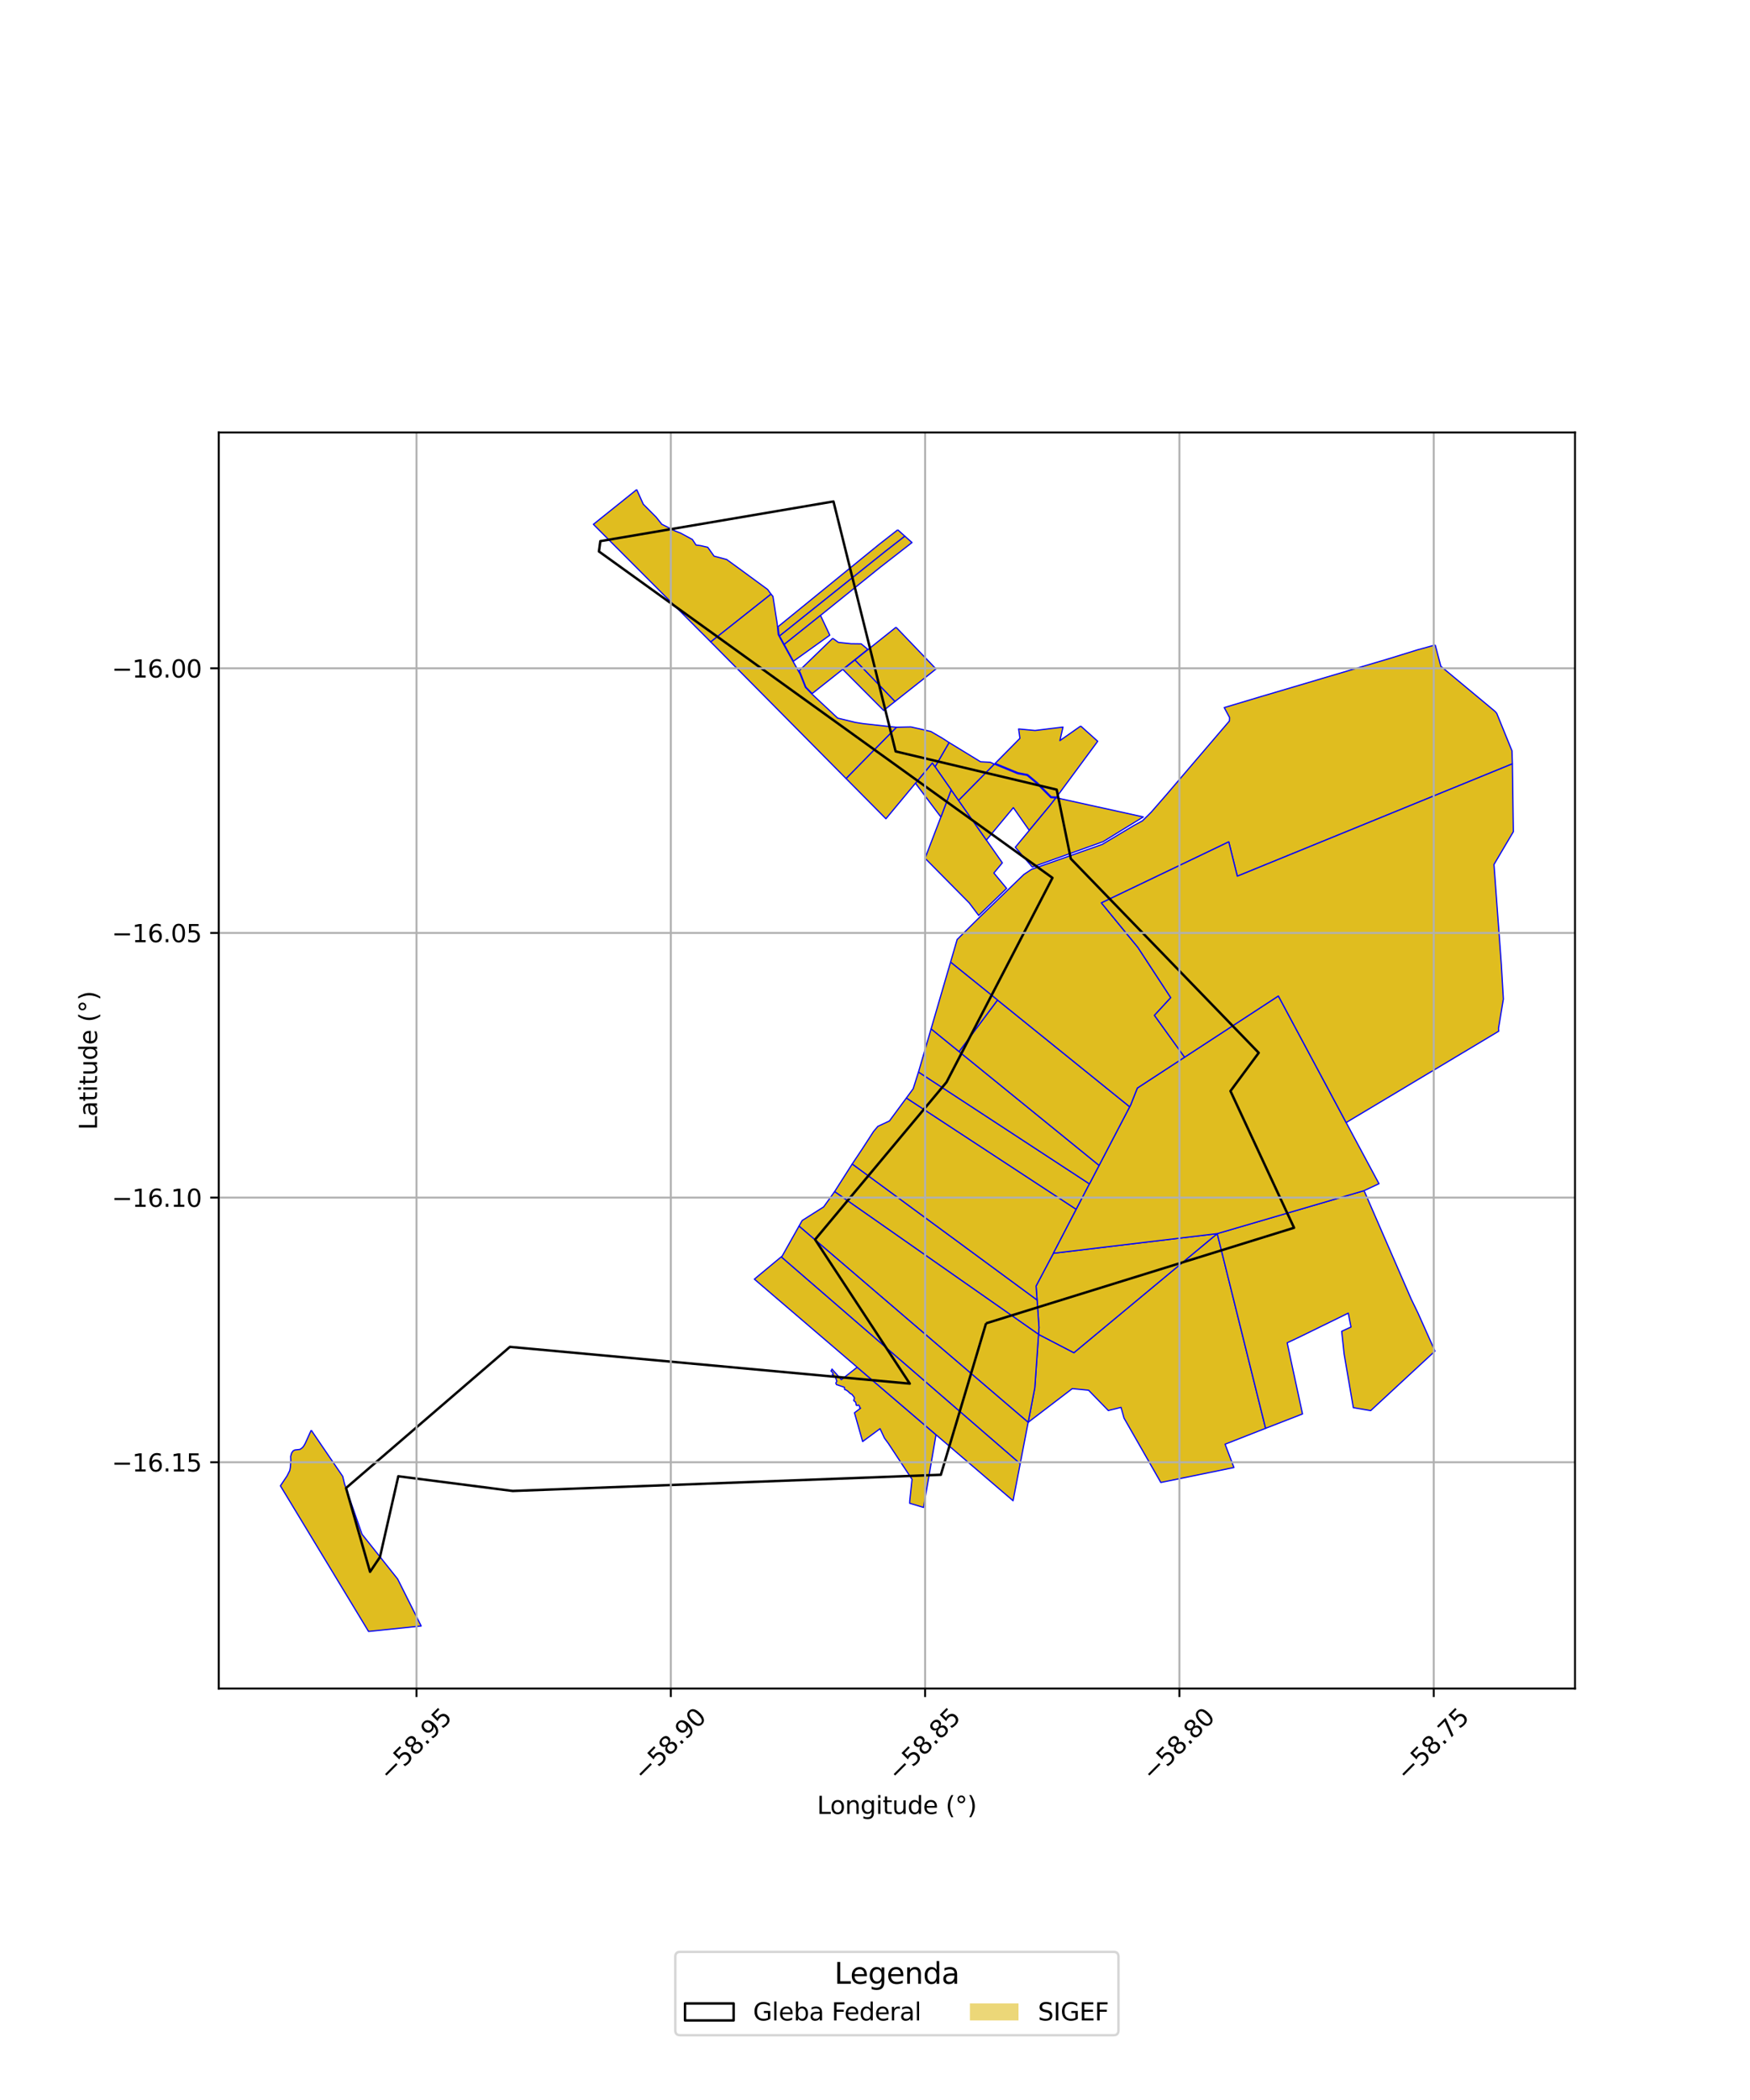 <?xml version="1.0" encoding="utf-8" standalone="no"?>
<!DOCTYPE svg PUBLIC "-//W3C//DTD SVG 1.1//EN"
  "http://www.w3.org/Graphics/SVG/1.1/DTD/svg11.dtd">
<svg xmlns:xlink="http://www.w3.org/1999/xlink" width="720pt" height="864pt" viewBox="0 0 720 864" xmlns="http://www.w3.org/2000/svg" version="1.1">
 <defs>
  <style type="text/css">*{stroke-linejoin: round; stroke-linecap: butt}</style>
 </defs>
 <g id="figure_1">
  <g id="patch_1">
   <path d="M 0 864 
L 720 864 
L 720 0 
L 0 0 
z
" style="fill: #ffffff"/>
  </g>
  <g id="axes_1">
   <g id="patch_2">
    <path d="M 90 694.702 
L 648 694.702 
L 648 177.938 
L 90 177.938 
z
" style="fill: #ffffff"/>
   </g>
   <g id="PatchCollection_1">
    <path d="M 500.808 507.546 
L 520.709 587.651 
L 504.034 594.192 
L 507.675 603.777 
L 477.598 609.936 
L 462.467 583.473 
L 461.215 579.024 
L 455.996 580.34 
L 447.862 571.976 
L 441.154 571.334 
L 423.011 585.191 
L 425.74 571.011 
L 427.28 548.997 
L 441.833 556.551 
L 500.808 507.546 
" clip-path="url(#pa4ce3aa405)" style="fill: #e0bd1f; stroke: #0000ff; stroke-width: 0.5"/>
    <path d="M 561.216 489.865 
L 580.622 534.506 
L 583.351 540.123 
L 585.893 545.813 
L 590.392 555.882 
L 563.941 580.374 
L 556.792 579.146 
L 552.999 557.033 
L 552.016 547.723 
L 555.838 545.969 
L 554.716 540.267 
L 534.918 549.955 
L 529.589 552.473 
L 530.649 557.499 
L 535.892 581.744 
L 520.709 587.651 
L 500.808 507.546 
L 561.216 489.865 
" clip-path="url(#pa4ce3aa405)" style="fill: #e0bd1f; stroke: #0000ff; stroke-width: 0.5"/>
    <path d="M 500.808 507.546 
L 441.833 556.551 
L 427.28 548.997 
L 427.48 546.173 
L 426.674 534.846 
L 426.266 529.105 
L 433.4 515.624 
L 500.808 507.546 
" clip-path="url(#pa4ce3aa405)" style="fill: #e0bd1f; stroke: #0000ff; stroke-width: 0.5"/>
    <path d="M 350.626 478.887 
L 426.674 534.846 
L 427.48 546.173 
L 427.28 548.997 
L 343.371 490.272 
L 350.626 478.887 
" clip-path="url(#pa4ce3aa405)" style="fill: #e0bd1f; stroke: #0000ff; stroke-width: 0.5"/>
    <path d="M 372.913 451.735 
L 442.775 497.544 
L 438.902 505.038 
L 433.4 515.624 
L 426.266 529.105 
L 426.674 534.846 
L 350.626 478.887 
L 354.624 472.905 
L 359.407 465.522 
L 361.18 463.412 
L 365.942 461.186 
L 372.913 451.735 
" clip-path="url(#pa4ce3aa405)" style="fill: #e0bd1f; stroke: #0000ff; stroke-width: 0.5"/>
    <path d="M 377.894 441.06 
L 448.23 487.085 
L 442.775 497.544 
L 372.913 451.735 
L 375.716 447.92 
L 377.894 441.06 
" clip-path="url(#pa4ce3aa405)" style="fill: #e0bd1f; stroke: #0000ff; stroke-width: 0.5"/>
    <path d="M 352.659 562.515 
L 385.098 590.3 
L 379.982 620.198 
L 374.258 618.482 
L 374.295 617.411 
L 375.233 608.607 
L 373.843 606.519 
L 370.813 601.956 
L 365.473 593.844 
L 363.905 591.706 
L 362.074 587.807 
L 354.917 593.094 
L 351.557 581.262 
L 353.882 579.495 
L 354.082 579.341 
L 353.741 579.226 
L 353.691 578.774 
L 353.394 578.189 
L 353.108 578.09 
L 352.711 578.293 
L 352.304 578.163 
L 352.147 577.309 
L 351.937 576.777 
L 351.26 576.281 
L 351.238 576.03 
L 351.489 575.58 
L 351.444 574.851 
L 350.892 574.175 
L 350.499 573.68 
L 349.769 573.285 
L 348.846 572.391 
L 348.414 572.086 
L 347.87 571.766 
L 347.662 571.799 
L 347.449 571.546 
L 347.467 571.065 
L 347.401 570.757 
L 345.287 570.05 
L 344.123 569.669 
L 343.875 569.012 
L 344.309 568.272 
L 344.145 567.879 
L 343.692 566.491 
L 343.153 565.985 
L 342.43 565.565 
L 342.702 565.392 
L 342.705 564.887 
L 341.877 564.042 
L 342.256 563.492 
L 342.294 563.261 
L 346.168 567.644 
L 352.659 562.515 
" clip-path="url(#pa4ce3aa405)" style="fill: #e0bd1f; stroke: #0000ff; stroke-width: 0.5"/>
    <path d="M 343.371 490.272 
L 427.28 548.997 
L 425.74 571.011 
L 423.011 585.191 
L 382.963 550.938 
L 352.601 524.913 
L 328.733 504.466 
L 330.038 502.146 
L 338.876 496.553 
L 343.371 490.272 
" clip-path="url(#pa4ce3aa405)" style="fill: #e0bd1f; stroke: #0000ff; stroke-width: 0.5"/>
    <path d="M 328.733 504.466 
L 352.601 524.913 
L 382.963 550.938 
L 423.011 585.191 
L 419.73 602.239 
L 321.397 517.119 
L 321.812 516.776 
L 328.733 504.466 
" clip-path="url(#pa4ce3aa405)" style="fill: #e0bd1f; stroke: #0000ff; stroke-width: 0.5"/>
    <path d="M 321.397 517.119 
L 419.73 602.239 
L 416.802 617.449 
L 310.362 526.279 
L 321.397 517.119 
" clip-path="url(#pa4ce3aa405)" style="fill: #e0bd1f; stroke: #0000ff; stroke-width: 0.5"/>
    <path d="M 525.958 409.769 
L 553.845 461.852 
L 567.356 487.016 
L 561.216 489.865 
L 500.808 507.546 
L 433.4 515.624 
L 438.902 505.038 
L 452.2 479.478 
L 465.183 454.604 
L 467.935 447.656 
L 525.958 409.769 
" clip-path="url(#pa4ce3aa405)" style="fill: #e0bd1f; stroke: #0000ff; stroke-width: 0.5"/>
    <path d="M 383.076 423.295 
L 394.589 432.655 
L 452.2 479.478 
L 448.23 487.085 
L 377.894 441.06 
L 383.076 423.295 
" clip-path="url(#pa4ce3aa405)" style="fill: #e0bd1f; stroke: #0000ff; stroke-width: 0.5"/>
    <path d="M 410.403 411.443 
L 464.783 455.359 
L 452.2 479.478 
L 394.589 432.655 
L 410.403 411.443 
" clip-path="url(#pa4ce3aa405)" style="fill: #e0bd1f; stroke: #0000ff; stroke-width: 0.5"/>
    <path d="M 391.334 324.956 
L 394.397 329.319 
L 405.834 345.627 
L 412.393 354.994 
L 408.907 359.187 
L 414.146 365.517 
L 402.66 376.637 
L 398.757 371.474 
L 380.587 353.11 
L 387.106 336.139 
L 387.495 335.127 
L 391.334 324.956 
" clip-path="url(#pa4ce3aa405)" style="fill: #e0bd1f; stroke: #0000ff; stroke-width: 0.5"/>
    <path d="M 390.479 305.501 
L 403.402 313.404 
L 407.421 313.617 
L 409.132 314.381 
L 394.397 329.319 
L 391.334 324.956 
L 384.708 315.475 
L 390.479 305.501 
" clip-path="url(#pa4ce3aa405)" style="fill: #e0bd1f; stroke: #0000ff; stroke-width: 0.5"/>
    <path d="M 590.487 265.352 
L 592.806 274.132 
L 615.204 292.765 
L 615.817 293.534 
L 622.081 308.932 
L 622.239 314.262 
L 509.058 360.493 
L 505.55 346.366 
L 453.148 371.475 
L 468.173 389.796 
L 470.026 392.634 
L 481.682 410.466 
L 474.977 417.747 
L 487.375 434.959 
L 467.927 447.653 
L 465.177 454.604 
L 464.783 455.359 
L 410.403 411.443 
L 391.081 395.851 
L 393.799 386.533 
L 403.194 377.217 
L 421.257 359.777 
L 424.389 357.682 
L 453.494 347.408 
L 466.477 339.646 
L 470.074 337.68 
L 473.622 334.17 
L 479.623 327.282 
L 505.819 296.625 
L 505.88 295.212 
L 503.684 291.119 
L 518.608 286.65 
L 545.565 278.661 
L 572.512 270.678 
L 574.542 270.048 
L 577.168 269.233 
L 583.092 267.396 
L 590.487 265.352 
" clip-path="url(#pa4ce3aa405)" style="fill: #e0bd1f; stroke: #0000ff; stroke-width: 0.5"/>
    <path d="M 622.239 314.262 
L 622.636 342.183 
L 614.663 355.673 
L 617.693 396.761 
L 618.528 411.046 
L 616.534 423.061 
L 616.592 424.286 
L 601.305 433.448 
L 553.845 461.852 
L 525.958 409.769 
L 487.375 434.959 
L 474.977 417.747 
L 481.682 410.466 
L 470.026 392.634 
L 468.173 389.796 
L 453.148 371.475 
L 505.55 346.366 
L 509.058 360.493 
L 622.239 314.262 
" clip-path="url(#pa4ce3aa405)" style="fill: #e0bd1f; stroke: #0000ff; stroke-width: 0.5"/>
    <path d="M 444.632 298.712 
L 451.63 304.977 
L 434.684 327.937 
L 432.501 327.815 
L 426.766 322.012 
L 422.778 318.677 
L 418.806 317.924 
L 409.431 314.083 
L 419.627 303.765 
L 419.087 299.917 
L 425.86 300.548 
L 437.346 299.133 
L 436.069 304.705 
L 444.632 298.712 
" clip-path="url(#pa4ce3aa405)" style="fill: #e0bd1f; stroke: #0000ff; stroke-width: 0.5"/>
    <path d="M 409.132 314.381 
L 418.706 318.316 
L 422.619 319.035 
L 426.522 322.32 
L 432.337 328.173 
L 434.422 328.274 
L 432.035 331.343 
L 423.471 341.655 
L 416.918 332.292 
L 405.834 345.627 
L 394.397 329.319 
L 409.132 314.381 
" clip-path="url(#pa4ce3aa405)" style="fill: #e0bd1f; stroke: #0000ff; stroke-width: 0.5"/>
    <path d="M 383.588 313.876 
L 384.708 315.475 
L 391.334 324.956 
L 387.495 335.127 
L 387.106 336.139 
L 376.647 322.242 
L 383.588 313.876 
" clip-path="url(#pa4ce3aa405)" style="fill: #e0bd1f; stroke: #0000ff; stroke-width: 0.5"/>
    <path d="M 434.595 328.239 
L 470.376 336.109 
L 453.829 346.292 
L 424.719 356.731 
L 417.715 348.596 
L 423.47 341.659 
L 432.035 331.347 
L 434.446 328.247 
L 434.595 328.239 
" clip-path="url(#pa4ce3aa405)" style="fill: #e0bd1f; stroke: #0000ff; stroke-width: 0.5"/>
    <path d="M 391.081 395.851 
L 410.403 411.443 
L 394.589 432.655 
L 383.076 423.295 
L 391.081 395.851 
" clip-path="url(#pa4ce3aa405)" style="fill: #e0bd1f; stroke: #0000ff; stroke-width: 0.5"/>
    <path d="M 261.963 201.428 
L 264.652 207.429 
L 269.086 211.892 
L 269.984 212.787 
L 272.284 215.695 
L 277.823 218.488 
L 280.03 219.337 
L 284.853 221.95 
L 286.372 224.241 
L 288.278 224.491 
L 291.18 225.157 
L 293.794 228.821 
L 297.113 229.689 
L 298.957 230.186 
L 304.677 234.341 
L 315.818 242.517 
L 317.226 244.449 
L 292.416 264.102 
L 244.133 215.725 
L 261.963 201.428 
" clip-path="url(#pa4ce3aa405)" style="fill: #e0bd1f; stroke: #0000ff; stroke-width: 0.5"/>
    <path d="M 317.226 244.449 
L 318.001 245.372 
L 319.775 256.666 
L 320.183 261.071 
L 322.476 265.288 
L 326.27 272.105 
L 329.162 277.25 
L 331.371 282.782 
L 333.999 285.5 
L 344.648 295.453 
L 351.757 297.183 
L 355.026 297.71 
L 365.684 298.91 
L 368.908 299.2 
L 358.376 309.879 
L 348.114 320.339 
L 292.416 264.102 
L 317.226 244.449 
" clip-path="url(#pa4ce3aa405)" style="fill: #e0bd1f; stroke: #0000ff; stroke-width: 0.5"/>
    <path d="M 369.362 217.982 
L 372.282 220.599 
L 364.351 226.785 
L 359.728 230.481 
L 320.721 261.675 
L 320.5 261.217 
L 320.137 257.815 
L 361.777 223.904 
L 369.362 217.982 
" clip-path="url(#pa4ce3aa405)" style="fill: #e0bd1f; stroke: #0000ff; stroke-width: 0.5"/>
    <path d="M 372.282 220.599 
L 375.225 223.218 
L 362.111 233.428 
L 337.575 253.202 
L 322.637 265.145 
L 320.721 261.675 
L 359.728 230.481 
L 364.351 226.785 
L 372.282 220.599 
" clip-path="url(#pa4ce3aa405)" style="fill: #e0bd1f; stroke: #0000ff; stroke-width: 0.5"/>
    <path d="M 337.575 253.202 
L 341.399 261.333 
L 326.444 272.046 
L 322.637 265.145 
L 337.575 253.202 
" clip-path="url(#pa4ce3aa405)" style="fill: #e0bd1f; stroke: #0000ff; stroke-width: 0.5"/>
    <path d="M 342.602 262.619 
L 344.931 264.298 
L 350.146 264.836 
L 354.301 264.888 
L 357.045 267.159 
L 346.712 275.4 
L 334.139 285.363 
L 331.538 282.673 
L 329.176 276.673 
L 328.778 275.983 
L 342.602 262.619 
" clip-path="url(#pa4ce3aa405)" style="fill: #e0bd1f; stroke: #0000ff; stroke-width: 0.5"/>
    <path d="M 351.762 271.526 
L 368.242 288.587 
L 366.644 289.853 
L 363.559 292.292 
L 346.821 275.464 
L 351.762 271.526 
" clip-path="url(#pa4ce3aa405)" style="fill: #e0bd1f; stroke: #0000ff; stroke-width: 0.5"/>
    <path d="M 374.803 299.076 
L 382.969 300.953 
L 387.54 303.615 
L 390.479 305.501 
L 384.708 315.475 
L 383.588 313.876 
L 376.647 322.242 
L 364.496 336.861 
L 348.114 320.339 
L 358.376 309.879 
L 368.908 299.2 
L 373.174 299.105 
L 374.803 299.076 
" clip-path="url(#pa4ce3aa405)" style="fill: #e0bd1f; stroke: #0000ff; stroke-width: 0.5"/>
    <path d="M 368.655 258.06 
L 385.109 275.227 
L 382.292 277.485 
L 368.242 288.587 
L 351.762 271.526 
L 357.131 267.243 
L 368.655 258.06 
" clip-path="url(#pa4ce3aa405)" style="fill: #e0bd1f; stroke: #0000ff; stroke-width: 0.5"/>
    <path d="M 128.041 588.417 
L 141.015 607.447 
L 141.761 610.56 
L 142.7 613.268 
L 148.941 631.221 
L 163.597 649.641 
L 173.283 668.98 
L 152.337 671.145 
L 151.625 671.212 
L 115.364 611.302 
L 118.093 607.252 
L 119.214 605.018 
L 119.436 603.829 
L 119.647 600.999 
L 119.577 599.212 
L 119.973 597.838 
L 120.585 596.932 
L 121.295 596.559 
L 123.442 596.311 
L 124.467 595.572 
L 125.073 594.766 
L 125.58 593.86 
L 128.041 588.417 
" clip-path="url(#pa4ce3aa405)" style="fill: #e0bd1f; stroke: #0000ff; stroke-width: 0.5"/>
   </g>
   <g id="PatchCollection_2">
    <path d="M 405.689 544.464 
L 387.088 606.77 
L 210.96 613.424 
L 163.876 607.374 
L 156.319 640.645 
L 152.25 646.694 
L 142.369 612.214 
L 209.797 554.142 
L 374.3 569.265 
L 335.354 509.983 
L 389.413 445.257 
L 433.009 361.174 
L 277.833 249.495 
L 246.419 226.883 
L 247 222.648 
L 250.45 222.061 
L 342.911 206.316 
L 368.487 309.151 
L 434.753 324.879 
L 440.566 353.31 
L 517.876 433.159 
L 506.25 448.887 
L 532.408 505.144 
L 405.689 544.464 
" clip-path="url(#pa4ce3aa405)" style="fill: none; stroke: #000000"/>
   </g>
   <g id="matplotlib.axis_1">
    <g id="xtick_1">
     <g id="line2d_1">
      <path d="M 171.36 694.702 
L 171.36 177.938 
" clip-path="url(#pa4ce3aa405)" style="fill: none; stroke: #b0b0b0; stroke-width: 0.8; stroke-linecap: square"/>
     </g>
     <g id="line2d_2">
      <defs>
       <path id="m29f5bbb8b3" d="M 0 0 
L 0 3.5 
" style="stroke: #000000; stroke-width: 0.8"/>
      </defs>
      <g>
       <use xlink:href="#m29f5bbb8b3" x="171.36" y="694.702" style="stroke: #000000; stroke-width: 0.8"/>
      </g>
     </g>
     <g id="text_1">
      <!-- −58.95 -->
      <g transform="translate(160.227 733.243) rotate(-45) scale(0.1 -0.1)">
       <defs>
        <path id="DejaVuSans-2212" d="M 678 2272 
L 4684 2272 
L 4684 1741 
L 678 1741 
L 678 2272 
z
" transform="scale(0.016)"/>
        <path id="DejaVuSans-35" d="M 691 4666 
L 3169 4666 
L 3169 4134 
L 1269 4134 
L 1269 2991 
Q 1406 3038 1543 3061 
Q 1681 3084 1819 3084 
Q 2600 3084 3056 2656 
Q 3513 2228 3513 1497 
Q 3513 744 3044 326 
Q 2575 -91 1722 -91 
Q 1428 -91 1123 -41 
Q 819 9 494 109 
L 494 744 
Q 775 591 1075 516 
Q 1375 441 1709 441 
Q 2250 441 2565 725 
Q 2881 1009 2881 1497 
Q 2881 1984 2565 2268 
Q 2250 2553 1709 2553 
Q 1456 2553 1204 2497 
Q 953 2441 691 2322 
L 691 4666 
z
" transform="scale(0.016)"/>
        <path id="DejaVuSans-38" d="M 2034 2216 
Q 1584 2216 1326 1975 
Q 1069 1734 1069 1313 
Q 1069 891 1326 650 
Q 1584 409 2034 409 
Q 2484 409 2743 651 
Q 3003 894 3003 1313 
Q 3003 1734 2745 1975 
Q 2488 2216 2034 2216 
z
M 1403 2484 
Q 997 2584 770 2862 
Q 544 3141 544 3541 
Q 544 4100 942 4425 
Q 1341 4750 2034 4750 
Q 2731 4750 3128 4425 
Q 3525 4100 3525 3541 
Q 3525 3141 3298 2862 
Q 3072 2584 2669 2484 
Q 3125 2378 3379 2068 
Q 3634 1759 3634 1313 
Q 3634 634 3220 271 
Q 2806 -91 2034 -91 
Q 1263 -91 848 271 
Q 434 634 434 1313 
Q 434 1759 690 2068 
Q 947 2378 1403 2484 
z
M 1172 3481 
Q 1172 3119 1398 2916 
Q 1625 2713 2034 2713 
Q 2441 2713 2670 2916 
Q 2900 3119 2900 3481 
Q 2900 3844 2670 4047 
Q 2441 4250 2034 4250 
Q 1625 4250 1398 4047 
Q 1172 3844 1172 3481 
z
" transform="scale(0.016)"/>
        <path id="DejaVuSans-2e" d="M 684 794 
L 1344 794 
L 1344 0 
L 684 0 
L 684 794 
z
" transform="scale(0.016)"/>
        <path id="DejaVuSans-39" d="M 703 97 
L 703 672 
Q 941 559 1184 500 
Q 1428 441 1663 441 
Q 2288 441 2617 861 
Q 2947 1281 2994 2138 
Q 2813 1869 2534 1725 
Q 2256 1581 1919 1581 
Q 1219 1581 811 2004 
Q 403 2428 403 3163 
Q 403 3881 828 4315 
Q 1253 4750 1959 4750 
Q 2769 4750 3195 4129 
Q 3622 3509 3622 2328 
Q 3622 1225 3098 567 
Q 2575 -91 1691 -91 
Q 1453 -91 1209 -44 
Q 966 3 703 97 
z
M 1959 2075 
Q 2384 2075 2632 2365 
Q 2881 2656 2881 3163 
Q 2881 3666 2632 3958 
Q 2384 4250 1959 4250 
Q 1534 4250 1286 3958 
Q 1038 3666 1038 3163 
Q 1038 2656 1286 2365 
Q 1534 2075 1959 2075 
z
" transform="scale(0.016)"/>
       </defs>
       <use xlink:href="#DejaVuSans-2212"/>
       <use xlink:href="#DejaVuSans-35" transform="translate(83.789 0)"/>
       <use xlink:href="#DejaVuSans-38" transform="translate(147.412 0)"/>
       <use xlink:href="#DejaVuSans-2e" transform="translate(211.035 0)"/>
       <use xlink:href="#DejaVuSans-39" transform="translate(242.822 0)"/>
       <use xlink:href="#DejaVuSans-35" transform="translate(306.445 0)"/>
      </g>
     </g>
    </g>
    <g id="xtick_2">
     <g id="line2d_3">
      <path d="M 275.99 694.702 
L 275.99 177.938 
" clip-path="url(#pa4ce3aa405)" style="fill: none; stroke: #b0b0b0; stroke-width: 0.8; stroke-linecap: square"/>
     </g>
     <g id="line2d_4">
      <g>
       <use xlink:href="#m29f5bbb8b3" x="275.99" y="694.702" style="stroke: #000000; stroke-width: 0.8"/>
      </g>
     </g>
     <g id="text_2">
      <!-- −58.90 -->
      <g transform="translate(264.857 733.243) rotate(-45) scale(0.1 -0.1)">
       <defs>
        <path id="DejaVuSans-30" d="M 2034 4250 
Q 1547 4250 1301 3770 
Q 1056 3291 1056 2328 
Q 1056 1369 1301 889 
Q 1547 409 2034 409 
Q 2525 409 2770 889 
Q 3016 1369 3016 2328 
Q 3016 3291 2770 3770 
Q 2525 4250 2034 4250 
z
M 2034 4750 
Q 2819 4750 3233 4129 
Q 3647 3509 3647 2328 
Q 3647 1150 3233 529 
Q 2819 -91 2034 -91 
Q 1250 -91 836 529 
Q 422 1150 422 2328 
Q 422 3509 836 4129 
Q 1250 4750 2034 4750 
z
" transform="scale(0.016)"/>
       </defs>
       <use xlink:href="#DejaVuSans-2212"/>
       <use xlink:href="#DejaVuSans-35" transform="translate(83.789 0)"/>
       <use xlink:href="#DejaVuSans-38" transform="translate(147.412 0)"/>
       <use xlink:href="#DejaVuSans-2e" transform="translate(211.035 0)"/>
       <use xlink:href="#DejaVuSans-39" transform="translate(242.822 0)"/>
       <use xlink:href="#DejaVuSans-30" transform="translate(306.445 0)"/>
      </g>
     </g>
    </g>
    <g id="xtick_3">
     <g id="line2d_5">
      <path d="M 380.619 694.702 
L 380.619 177.938 
" clip-path="url(#pa4ce3aa405)" style="fill: none; stroke: #b0b0b0; stroke-width: 0.8; stroke-linecap: square"/>
     </g>
     <g id="line2d_6">
      <g>
       <use xlink:href="#m29f5bbb8b3" x="380.619" y="694.702" style="stroke: #000000; stroke-width: 0.8"/>
      </g>
     </g>
     <g id="text_3">
      <!-- −58.85 -->
      <g transform="translate(369.486 733.243) rotate(-45) scale(0.1 -0.1)">
       <use xlink:href="#DejaVuSans-2212"/>
       <use xlink:href="#DejaVuSans-35" transform="translate(83.789 0)"/>
       <use xlink:href="#DejaVuSans-38" transform="translate(147.412 0)"/>
       <use xlink:href="#DejaVuSans-2e" transform="translate(211.035 0)"/>
       <use xlink:href="#DejaVuSans-38" transform="translate(242.822 0)"/>
       <use xlink:href="#DejaVuSans-35" transform="translate(306.445 0)"/>
      </g>
     </g>
    </g>
    <g id="xtick_4">
     <g id="line2d_7">
      <path d="M 485.249 694.702 
L 485.249 177.938 
" clip-path="url(#pa4ce3aa405)" style="fill: none; stroke: #b0b0b0; stroke-width: 0.8; stroke-linecap: square"/>
     </g>
     <g id="line2d_8">
      <g>
       <use xlink:href="#m29f5bbb8b3" x="485.249" y="694.702" style="stroke: #000000; stroke-width: 0.8"/>
      </g>
     </g>
     <g id="text_4">
      <!-- −58.80 -->
      <g transform="translate(474.116 733.243) rotate(-45) scale(0.1 -0.1)">
       <use xlink:href="#DejaVuSans-2212"/>
       <use xlink:href="#DejaVuSans-35" transform="translate(83.789 0)"/>
       <use xlink:href="#DejaVuSans-38" transform="translate(147.412 0)"/>
       <use xlink:href="#DejaVuSans-2e" transform="translate(211.035 0)"/>
       <use xlink:href="#DejaVuSans-38" transform="translate(242.822 0)"/>
       <use xlink:href="#DejaVuSans-30" transform="translate(306.445 0)"/>
      </g>
     </g>
    </g>
    <g id="xtick_5">
     <g id="line2d_9">
      <path d="M 589.879 694.702 
L 589.879 177.938 
" clip-path="url(#pa4ce3aa405)" style="fill: none; stroke: #b0b0b0; stroke-width: 0.8; stroke-linecap: square"/>
     </g>
     <g id="line2d_10">
      <g>
       <use xlink:href="#m29f5bbb8b3" x="589.879" y="694.702" style="stroke: #000000; stroke-width: 0.8"/>
      </g>
     </g>
     <g id="text_5">
      <!-- −58.75 -->
      <g transform="translate(578.746 733.243) rotate(-45) scale(0.1 -0.1)">
       <defs>
        <path id="DejaVuSans-37" d="M 525 4666 
L 3525 4666 
L 3525 4397 
L 1831 0 
L 1172 0 
L 2766 4134 
L 525 4134 
L 525 4666 
z
" transform="scale(0.016)"/>
       </defs>
       <use xlink:href="#DejaVuSans-2212"/>
       <use xlink:href="#DejaVuSans-35" transform="translate(83.789 0)"/>
       <use xlink:href="#DejaVuSans-38" transform="translate(147.412 0)"/>
       <use xlink:href="#DejaVuSans-2e" transform="translate(211.035 0)"/>
       <use xlink:href="#DejaVuSans-37" transform="translate(242.822 0)"/>
       <use xlink:href="#DejaVuSans-35" transform="translate(306.445 0)"/>
      </g>
     </g>
    </g>
    <g id="text_6">
     <!-- Longitude (°) -->
     <g transform="translate(336.14 746.312) scale(0.1 -0.1)">
      <defs>
       <path id="DejaVuSans-4c" d="M 628 4666 
L 1259 4666 
L 1259 531 
L 3531 531 
L 3531 0 
L 628 0 
L 628 4666 
z
" transform="scale(0.016)"/>
       <path id="DejaVuSans-6f" d="M 1959 3097 
Q 1497 3097 1228 2736 
Q 959 2375 959 1747 
Q 959 1119 1226 758 
Q 1494 397 1959 397 
Q 2419 397 2687 759 
Q 2956 1122 2956 1747 
Q 2956 2369 2687 2733 
Q 2419 3097 1959 3097 
z
M 1959 3584 
Q 2709 3584 3137 3096 
Q 3566 2609 3566 1747 
Q 3566 888 3137 398 
Q 2709 -91 1959 -91 
Q 1206 -91 779 398 
Q 353 888 353 1747 
Q 353 2609 779 3096 
Q 1206 3584 1959 3584 
z
" transform="scale(0.016)"/>
       <path id="DejaVuSans-6e" d="M 3513 2113 
L 3513 0 
L 2938 0 
L 2938 2094 
Q 2938 2591 2744 2837 
Q 2550 3084 2163 3084 
Q 1697 3084 1428 2787 
Q 1159 2491 1159 1978 
L 1159 0 
L 581 0 
L 581 3500 
L 1159 3500 
L 1159 2956 
Q 1366 3272 1645 3428 
Q 1925 3584 2291 3584 
Q 2894 3584 3203 3211 
Q 3513 2838 3513 2113 
z
" transform="scale(0.016)"/>
       <path id="DejaVuSans-67" d="M 2906 1791 
Q 2906 2416 2648 2759 
Q 2391 3103 1925 3103 
Q 1463 3103 1205 2759 
Q 947 2416 947 1791 
Q 947 1169 1205 825 
Q 1463 481 1925 481 
Q 2391 481 2648 825 
Q 2906 1169 2906 1791 
z
M 3481 434 
Q 3481 -459 3084 -895 
Q 2688 -1331 1869 -1331 
Q 1566 -1331 1297 -1286 
Q 1028 -1241 775 -1147 
L 775 -588 
Q 1028 -725 1275 -790 
Q 1522 -856 1778 -856 
Q 2344 -856 2625 -561 
Q 2906 -266 2906 331 
L 2906 616 
Q 2728 306 2450 153 
Q 2172 0 1784 0 
Q 1141 0 747 490 
Q 353 981 353 1791 
Q 353 2603 747 3093 
Q 1141 3584 1784 3584 
Q 2172 3584 2450 3431 
Q 2728 3278 2906 2969 
L 2906 3500 
L 3481 3500 
L 3481 434 
z
" transform="scale(0.016)"/>
       <path id="DejaVuSans-69" d="M 603 3500 
L 1178 3500 
L 1178 0 
L 603 0 
L 603 3500 
z
M 603 4863 
L 1178 4863 
L 1178 4134 
L 603 4134 
L 603 4863 
z
" transform="scale(0.016)"/>
       <path id="DejaVuSans-74" d="M 1172 4494 
L 1172 3500 
L 2356 3500 
L 2356 3053 
L 1172 3053 
L 1172 1153 
Q 1172 725 1289 603 
Q 1406 481 1766 481 
L 2356 481 
L 2356 0 
L 1766 0 
Q 1100 0 847 248 
Q 594 497 594 1153 
L 594 3053 
L 172 3053 
L 172 3500 
L 594 3500 
L 594 4494 
L 1172 4494 
z
" transform="scale(0.016)"/>
       <path id="DejaVuSans-75" d="M 544 1381 
L 544 3500 
L 1119 3500 
L 1119 1403 
Q 1119 906 1312 657 
Q 1506 409 1894 409 
Q 2359 409 2629 706 
Q 2900 1003 2900 1516 
L 2900 3500 
L 3475 3500 
L 3475 0 
L 2900 0 
L 2900 538 
Q 2691 219 2414 64 
Q 2138 -91 1772 -91 
Q 1169 -91 856 284 
Q 544 659 544 1381 
z
M 1991 3584 
L 1991 3584 
z
" transform="scale(0.016)"/>
       <path id="DejaVuSans-64" d="M 2906 2969 
L 2906 4863 
L 3481 4863 
L 3481 0 
L 2906 0 
L 2906 525 
Q 2725 213 2448 61 
Q 2172 -91 1784 -91 
Q 1150 -91 751 415 
Q 353 922 353 1747 
Q 353 2572 751 3078 
Q 1150 3584 1784 3584 
Q 2172 3584 2448 3432 
Q 2725 3281 2906 2969 
z
M 947 1747 
Q 947 1113 1208 752 
Q 1469 391 1925 391 
Q 2381 391 2643 752 
Q 2906 1113 2906 1747 
Q 2906 2381 2643 2742 
Q 2381 3103 1925 3103 
Q 1469 3103 1208 2742 
Q 947 2381 947 1747 
z
" transform="scale(0.016)"/>
       <path id="DejaVuSans-65" d="M 3597 1894 
L 3597 1613 
L 953 1613 
Q 991 1019 1311 708 
Q 1631 397 2203 397 
Q 2534 397 2845 478 
Q 3156 559 3463 722 
L 3463 178 
Q 3153 47 2828 -22 
Q 2503 -91 2169 -91 
Q 1331 -91 842 396 
Q 353 884 353 1716 
Q 353 2575 817 3079 
Q 1281 3584 2069 3584 
Q 2775 3584 3186 3129 
Q 3597 2675 3597 1894 
z
M 3022 2063 
Q 3016 2534 2758 2815 
Q 2500 3097 2075 3097 
Q 1594 3097 1305 2825 
Q 1016 2553 972 2059 
L 3022 2063 
z
" transform="scale(0.016)"/>
       <path id="DejaVuSans-20" transform="scale(0.016)"/>
       <path id="DejaVuSans-28" d="M 1984 4856 
Q 1566 4138 1362 3434 
Q 1159 2731 1159 2009 
Q 1159 1288 1364 580 
Q 1569 -128 1984 -844 
L 1484 -844 
Q 1016 -109 783 600 
Q 550 1309 550 2009 
Q 550 2706 781 3412 
Q 1013 4119 1484 4856 
L 1984 4856 
z
" transform="scale(0.016)"/>
       <path id="DejaVuSans-b0" d="M 1600 4347 
Q 1350 4347 1178 4173 
Q 1006 4000 1006 3750 
Q 1006 3503 1178 3333 
Q 1350 3163 1600 3163 
Q 1850 3163 2022 3333 
Q 2194 3503 2194 3750 
Q 2194 3997 2020 4172 
Q 1847 4347 1600 4347 
z
M 1600 4750 
Q 1800 4750 1984 4673 
Q 2169 4597 2303 4453 
Q 2447 4313 2519 4134 
Q 2591 3956 2591 3750 
Q 2591 3338 2302 3052 
Q 2013 2766 1594 2766 
Q 1172 2766 890 3047 
Q 609 3328 609 3750 
Q 609 4169 896 4459 
Q 1184 4750 1600 4750 
z
" transform="scale(0.016)"/>
       <path id="DejaVuSans-29" d="M 513 4856 
L 1013 4856 
Q 1481 4119 1714 3412 
Q 1947 2706 1947 2009 
Q 1947 1309 1714 600 
Q 1481 -109 1013 -844 
L 513 -844 
Q 928 -128 1133 580 
Q 1338 1288 1338 2009 
Q 1338 2731 1133 3434 
Q 928 4138 513 4856 
z
" transform="scale(0.016)"/>
      </defs>
      <use xlink:href="#DejaVuSans-4c"/>
      <use xlink:href="#DejaVuSans-6f" transform="translate(53.963 0)"/>
      <use xlink:href="#DejaVuSans-6e" transform="translate(115.145 0)"/>
      <use xlink:href="#DejaVuSans-67" transform="translate(178.523 0)"/>
      <use xlink:href="#DejaVuSans-69" transform="translate(242 0)"/>
      <use xlink:href="#DejaVuSans-74" transform="translate(269.783 0)"/>
      <use xlink:href="#DejaVuSans-75" transform="translate(308.992 0)"/>
      <use xlink:href="#DejaVuSans-64" transform="translate(372.371 0)"/>
      <use xlink:href="#DejaVuSans-65" transform="translate(435.848 0)"/>
      <use xlink:href="#DejaVuSans-20" transform="translate(497.371 0)"/>
      <use xlink:href="#DejaVuSans-28" transform="translate(529.158 0)"/>
      <use xlink:href="#DejaVuSans-b0" transform="translate(568.172 0)"/>
      <use xlink:href="#DejaVuSans-29" transform="translate(618.172 0)"/>
     </g>
    </g>
   </g>
   <g id="matplotlib.axis_2">
    <g id="ytick_1">
     <g id="line2d_11">
      <path d="M 90 601.61 
L 648 601.61 
" clip-path="url(#pa4ce3aa405)" style="fill: none; stroke: #b0b0b0; stroke-width: 0.8; stroke-linecap: square"/>
     </g>
     <g id="line2d_12">
      <defs>
       <path id="m1fb4a79d6c" d="M 0 0 
L -3.5 0 
" style="stroke: #000000; stroke-width: 0.8"/>
      </defs>
      <g>
       <use xlink:href="#m1fb4a79d6c" x="90" y="601.61" style="stroke: #000000; stroke-width: 0.8"/>
      </g>
     </g>
     <g id="text_7">
      <!-- −16.15 -->
      <g transform="translate(45.992 605.41) scale(0.1 -0.1)">
       <defs>
        <path id="DejaVuSans-31" d="M 794 531 
L 1825 531 
L 1825 4091 
L 703 3866 
L 703 4441 
L 1819 4666 
L 2450 4666 
L 2450 531 
L 3481 531 
L 3481 0 
L 794 0 
L 794 531 
z
" transform="scale(0.016)"/>
        <path id="DejaVuSans-36" d="M 2113 2584 
Q 1688 2584 1439 2293 
Q 1191 2003 1191 1497 
Q 1191 994 1439 701 
Q 1688 409 2113 409 
Q 2538 409 2786 701 
Q 3034 994 3034 1497 
Q 3034 2003 2786 2293 
Q 2538 2584 2113 2584 
z
M 3366 4563 
L 3366 3988 
Q 3128 4100 2886 4159 
Q 2644 4219 2406 4219 
Q 1781 4219 1451 3797 
Q 1122 3375 1075 2522 
Q 1259 2794 1537 2939 
Q 1816 3084 2150 3084 
Q 2853 3084 3261 2657 
Q 3669 2231 3669 1497 
Q 3669 778 3244 343 
Q 2819 -91 2113 -91 
Q 1303 -91 875 529 
Q 447 1150 447 2328 
Q 447 3434 972 4092 
Q 1497 4750 2381 4750 
Q 2619 4750 2861 4703 
Q 3103 4656 3366 4563 
z
" transform="scale(0.016)"/>
       </defs>
       <use xlink:href="#DejaVuSans-2212"/>
       <use xlink:href="#DejaVuSans-31" transform="translate(83.789 0)"/>
       <use xlink:href="#DejaVuSans-36" transform="translate(147.412 0)"/>
       <use xlink:href="#DejaVuSans-2e" transform="translate(211.035 0)"/>
       <use xlink:href="#DejaVuSans-31" transform="translate(242.822 0)"/>
       <use xlink:href="#DejaVuSans-35" transform="translate(306.445 0)"/>
      </g>
     </g>
    </g>
    <g id="ytick_2">
     <g id="line2d_13">
      <path d="M 90 492.726 
L 648 492.726 
" clip-path="url(#pa4ce3aa405)" style="fill: none; stroke: #b0b0b0; stroke-width: 0.8; stroke-linecap: square"/>
     </g>
     <g id="line2d_14">
      <g>
       <use xlink:href="#m1fb4a79d6c" x="90" y="492.726" style="stroke: #000000; stroke-width: 0.8"/>
      </g>
     </g>
     <g id="text_8">
      <!-- −16.10 -->
      <g transform="translate(45.992 496.525) scale(0.1 -0.1)">
       <use xlink:href="#DejaVuSans-2212"/>
       <use xlink:href="#DejaVuSans-31" transform="translate(83.789 0)"/>
       <use xlink:href="#DejaVuSans-36" transform="translate(147.412 0)"/>
       <use xlink:href="#DejaVuSans-2e" transform="translate(211.035 0)"/>
       <use xlink:href="#DejaVuSans-31" transform="translate(242.822 0)"/>
       <use xlink:href="#DejaVuSans-30" transform="translate(306.445 0)"/>
      </g>
     </g>
    </g>
    <g id="ytick_3">
     <g id="line2d_15">
      <path d="M 90 383.842 
L 648 383.842 
" clip-path="url(#pa4ce3aa405)" style="fill: none; stroke: #b0b0b0; stroke-width: 0.8; stroke-linecap: square"/>
     </g>
     <g id="line2d_16">
      <g>
       <use xlink:href="#m1fb4a79d6c" x="90" y="383.842" style="stroke: #000000; stroke-width: 0.8"/>
      </g>
     </g>
     <g id="text_9">
      <!-- −16.05 -->
      <g transform="translate(45.992 387.641) scale(0.1 -0.1)">
       <use xlink:href="#DejaVuSans-2212"/>
       <use xlink:href="#DejaVuSans-31" transform="translate(83.789 0)"/>
       <use xlink:href="#DejaVuSans-36" transform="translate(147.412 0)"/>
       <use xlink:href="#DejaVuSans-2e" transform="translate(211.035 0)"/>
       <use xlink:href="#DejaVuSans-30" transform="translate(242.822 0)"/>
       <use xlink:href="#DejaVuSans-35" transform="translate(306.445 0)"/>
      </g>
     </g>
    </g>
    <g id="ytick_4">
     <g id="line2d_17">
      <path d="M 90 274.957 
L 648 274.957 
" clip-path="url(#pa4ce3aa405)" style="fill: none; stroke: #b0b0b0; stroke-width: 0.8; stroke-linecap: square"/>
     </g>
     <g id="line2d_18">
      <g>
       <use xlink:href="#m1fb4a79d6c" x="90" y="274.957" style="stroke: #000000; stroke-width: 0.8"/>
      </g>
     </g>
     <g id="text_10">
      <!-- −16.00 -->
      <g transform="translate(45.992 278.757) scale(0.1 -0.1)">
       <use xlink:href="#DejaVuSans-2212"/>
       <use xlink:href="#DejaVuSans-31" transform="translate(83.789 0)"/>
       <use xlink:href="#DejaVuSans-36" transform="translate(147.412 0)"/>
       <use xlink:href="#DejaVuSans-2e" transform="translate(211.035 0)"/>
       <use xlink:href="#DejaVuSans-30" transform="translate(242.822 0)"/>
       <use xlink:href="#DejaVuSans-30" transform="translate(306.445 0)"/>
      </g>
     </g>
    </g>
    <g id="text_11">
     <!-- Latitude (°) -->
     <g transform="translate(39.913 464.89) rotate(-90) scale(0.1 -0.1)">
      <defs>
       <path id="DejaVuSans-61" d="M 2194 1759 
Q 1497 1759 1228 1600 
Q 959 1441 959 1056 
Q 959 750 1161 570 
Q 1363 391 1709 391 
Q 2188 391 2477 730 
Q 2766 1069 2766 1631 
L 2766 1759 
L 2194 1759 
z
M 3341 1997 
L 3341 0 
L 2766 0 
L 2766 531 
Q 2569 213 2275 61 
Q 1981 -91 1556 -91 
Q 1019 -91 701 211 
Q 384 513 384 1019 
Q 384 1609 779 1909 
Q 1175 2209 1959 2209 
L 2766 2209 
L 2766 2266 
Q 2766 2663 2505 2880 
Q 2244 3097 1772 3097 
Q 1472 3097 1187 3025 
Q 903 2953 641 2809 
L 641 3341 
Q 956 3463 1253 3523 
Q 1550 3584 1831 3584 
Q 2591 3584 2966 3190 
Q 3341 2797 3341 1997 
z
" transform="scale(0.016)"/>
      </defs>
      <use xlink:href="#DejaVuSans-4c"/>
      <use xlink:href="#DejaVuSans-61" transform="translate(55.713 0)"/>
      <use xlink:href="#DejaVuSans-74" transform="translate(116.992 0)"/>
      <use xlink:href="#DejaVuSans-69" transform="translate(156.201 0)"/>
      <use xlink:href="#DejaVuSans-74" transform="translate(183.984 0)"/>
      <use xlink:href="#DejaVuSans-75" transform="translate(223.193 0)"/>
      <use xlink:href="#DejaVuSans-64" transform="translate(286.572 0)"/>
      <use xlink:href="#DejaVuSans-65" transform="translate(350.049 0)"/>
      <use xlink:href="#DejaVuSans-20" transform="translate(411.572 0)"/>
      <use xlink:href="#DejaVuSans-28" transform="translate(443.359 0)"/>
      <use xlink:href="#DejaVuSans-b0" transform="translate(482.373 0)"/>
      <use xlink:href="#DejaVuSans-29" transform="translate(532.373 0)"/>
     </g>
    </g>
   </g>
   <g id="patch_3">
    <path d="M 90 694.702 
L 90 177.938 
" style="fill: none; stroke: #000000; stroke-width: 0.8; stroke-linejoin: miter; stroke-linecap: square"/>
   </g>
   <g id="patch_4">
    <path d="M 648 694.702 
L 648 177.938 
" style="fill: none; stroke: #000000; stroke-width: 0.8; stroke-linejoin: miter; stroke-linecap: square"/>
   </g>
   <g id="patch_5">
    <path d="M 90 694.702 
L 648 694.702 
" style="fill: none; stroke: #000000; stroke-width: 0.8; stroke-linejoin: miter; stroke-linecap: square"/>
   </g>
   <g id="patch_6">
    <path d="M 90 177.938 
L 648 177.938 
" style="fill: none; stroke: #000000; stroke-width: 0.8; stroke-linejoin: miter; stroke-linecap: square"/>
   </g>
   <g id="legend_1">
    <g id="patch_7">
     <path d="M 279.837 837.346 
L 458.163 837.346 
Q 460.163 837.346 460.163 835.346 
L 460.163 805.054 
Q 460.163 803.054 458.163 803.054 
L 279.837 803.054 
Q 277.837 803.054 277.837 805.054 
L 277.837 835.346 
Q 277.837 837.346 279.837 837.346 
z
" style="fill: #ffffff; opacity: 0.8; stroke: #cccccc; stroke-linejoin: miter"/>
    </g>
    <g id="text_12">
     <!-- Legenda -->
     <g transform="translate(343.281 816.172) scale(0.12 -0.12)">
      <use xlink:href="#DejaVuSans-4c"/>
      <use xlink:href="#DejaVuSans-65" transform="translate(53.963 0)"/>
      <use xlink:href="#DejaVuSans-67" transform="translate(115.486 0)"/>
      <use xlink:href="#DejaVuSans-65" transform="translate(178.963 0)"/>
      <use xlink:href="#DejaVuSans-6e" transform="translate(240.486 0)"/>
      <use xlink:href="#DejaVuSans-64" transform="translate(303.865 0)"/>
      <use xlink:href="#DejaVuSans-61" transform="translate(367.342 0)"/>
     </g>
    </g>
    <g id="patch_8">
     <path d="M 281.837 831.266 
L 301.837 831.266 
L 301.837 824.266 
L 281.837 824.266 
L 281.837 831.266 
z
" style="fill: none; stroke: #000000; stroke-linejoin: miter"/>
    </g>
    <g id="text_13">
     <!-- Gleba Federal -->
     <g transform="translate(309.837 831.266) scale(0.1 -0.1)">
      <defs>
       <path id="DejaVuSans-47" d="M 3809 666 
L 3809 1919 
L 2778 1919 
L 2778 2438 
L 4434 2438 
L 4434 434 
Q 4069 175 3628 42 
Q 3188 -91 2688 -91 
Q 1594 -91 976 548 
Q 359 1188 359 2328 
Q 359 3472 976 4111 
Q 1594 4750 2688 4750 
Q 3144 4750 3555 4637 
Q 3966 4525 4313 4306 
L 4313 3634 
Q 3963 3931 3569 4081 
Q 3175 4231 2741 4231 
Q 1884 4231 1454 3753 
Q 1025 3275 1025 2328 
Q 1025 1384 1454 906 
Q 1884 428 2741 428 
Q 3075 428 3337 486 
Q 3600 544 3809 666 
z
" transform="scale(0.016)"/>
       <path id="DejaVuSans-6c" d="M 603 4863 
L 1178 4863 
L 1178 0 
L 603 0 
L 603 4863 
z
" transform="scale(0.016)"/>
       <path id="DejaVuSans-62" d="M 3116 1747 
Q 3116 2381 2855 2742 
Q 2594 3103 2138 3103 
Q 1681 3103 1420 2742 
Q 1159 2381 1159 1747 
Q 1159 1113 1420 752 
Q 1681 391 2138 391 
Q 2594 391 2855 752 
Q 3116 1113 3116 1747 
z
M 1159 2969 
Q 1341 3281 1617 3432 
Q 1894 3584 2278 3584 
Q 2916 3584 3314 3078 
Q 3713 2572 3713 1747 
Q 3713 922 3314 415 
Q 2916 -91 2278 -91 
Q 1894 -91 1617 61 
Q 1341 213 1159 525 
L 1159 0 
L 581 0 
L 581 4863 
L 1159 4863 
L 1159 2969 
z
" transform="scale(0.016)"/>
       <path id="DejaVuSans-46" d="M 628 4666 
L 3309 4666 
L 3309 4134 
L 1259 4134 
L 1259 2759 
L 3109 2759 
L 3109 2228 
L 1259 2228 
L 1259 0 
L 628 0 
L 628 4666 
z
" transform="scale(0.016)"/>
       <path id="DejaVuSans-72" d="M 2631 2963 
Q 2534 3019 2420 3045 
Q 2306 3072 2169 3072 
Q 1681 3072 1420 2755 
Q 1159 2438 1159 1844 
L 1159 0 
L 581 0 
L 581 3500 
L 1159 3500 
L 1159 2956 
Q 1341 3275 1631 3429 
Q 1922 3584 2338 3584 
Q 2397 3584 2469 3576 
Q 2541 3569 2628 3553 
L 2631 2963 
z
" transform="scale(0.016)"/>
      </defs>
      <use xlink:href="#DejaVuSans-47"/>
      <use xlink:href="#DejaVuSans-6c" transform="translate(77.49 0)"/>
      <use xlink:href="#DejaVuSans-65" transform="translate(105.273 0)"/>
      <use xlink:href="#DejaVuSans-62" transform="translate(166.797 0)"/>
      <use xlink:href="#DejaVuSans-61" transform="translate(230.273 0)"/>
      <use xlink:href="#DejaVuSans-20" transform="translate(291.553 0)"/>
      <use xlink:href="#DejaVuSans-46" transform="translate(323.34 0)"/>
      <use xlink:href="#DejaVuSans-65" transform="translate(375.359 0)"/>
      <use xlink:href="#DejaVuSans-64" transform="translate(436.883 0)"/>
      <use xlink:href="#DejaVuSans-65" transform="translate(500.359 0)"/>
      <use xlink:href="#DejaVuSans-72" transform="translate(561.883 0)"/>
      <use xlink:href="#DejaVuSans-61" transform="translate(602.996 0)"/>
      <use xlink:href="#DejaVuSans-6c" transform="translate(664.275 0)"/>
     </g>
    </g>
    <g id="patch_9">
     <path d="M 399.045 831.266 
L 419.045 831.266 
L 419.045 824.266 
L 399.045 824.266 
z
" style="fill: #e0bd1f; opacity: 0.6"/>
    </g>
    <g id="text_14">
     <!-- SIGEF -->
     <g transform="translate(427.045 831.266) scale(0.1 -0.1)">
      <defs>
       <path id="DejaVuSans-53" d="M 3425 4513 
L 3425 3897 
Q 3066 4069 2747 4153 
Q 2428 4238 2131 4238 
Q 1616 4238 1336 4038 
Q 1056 3838 1056 3469 
Q 1056 3159 1242 3001 
Q 1428 2844 1947 2747 
L 2328 2669 
Q 3034 2534 3370 2195 
Q 3706 1856 3706 1288 
Q 3706 609 3251 259 
Q 2797 -91 1919 -91 
Q 1588 -91 1214 -16 
Q 841 59 441 206 
L 441 856 
Q 825 641 1194 531 
Q 1563 422 1919 422 
Q 2459 422 2753 634 
Q 3047 847 3047 1241 
Q 3047 1584 2836 1778 
Q 2625 1972 2144 2069 
L 1759 2144 
Q 1053 2284 737 2584 
Q 422 2884 422 3419 
Q 422 4038 858 4394 
Q 1294 4750 2059 4750 
Q 2388 4750 2728 4690 
Q 3069 4631 3425 4513 
z
" transform="scale(0.016)"/>
       <path id="DejaVuSans-49" d="M 628 4666 
L 1259 4666 
L 1259 0 
L 628 0 
L 628 4666 
z
" transform="scale(0.016)"/>
       <path id="DejaVuSans-45" d="M 628 4666 
L 3578 4666 
L 3578 4134 
L 1259 4134 
L 1259 2753 
L 3481 2753 
L 3481 2222 
L 1259 2222 
L 1259 531 
L 3634 531 
L 3634 0 
L 628 0 
L 628 4666 
z
" transform="scale(0.016)"/>
      </defs>
      <use xlink:href="#DejaVuSans-53"/>
      <use xlink:href="#DejaVuSans-49" transform="translate(63.477 0)"/>
      <use xlink:href="#DejaVuSans-47" transform="translate(92.969 0)"/>
      <use xlink:href="#DejaVuSans-45" transform="translate(170.459 0)"/>
      <use xlink:href="#DejaVuSans-46" transform="translate(233.643 0)"/>
     </g>
    </g>
   </g>
  </g>
 </g>
 <defs>
  <clipPath id="pa4ce3aa405">
   <rect x="90" y="177.938" width="558" height="516.763"/>
  </clipPath>
 </defs>
</svg>
